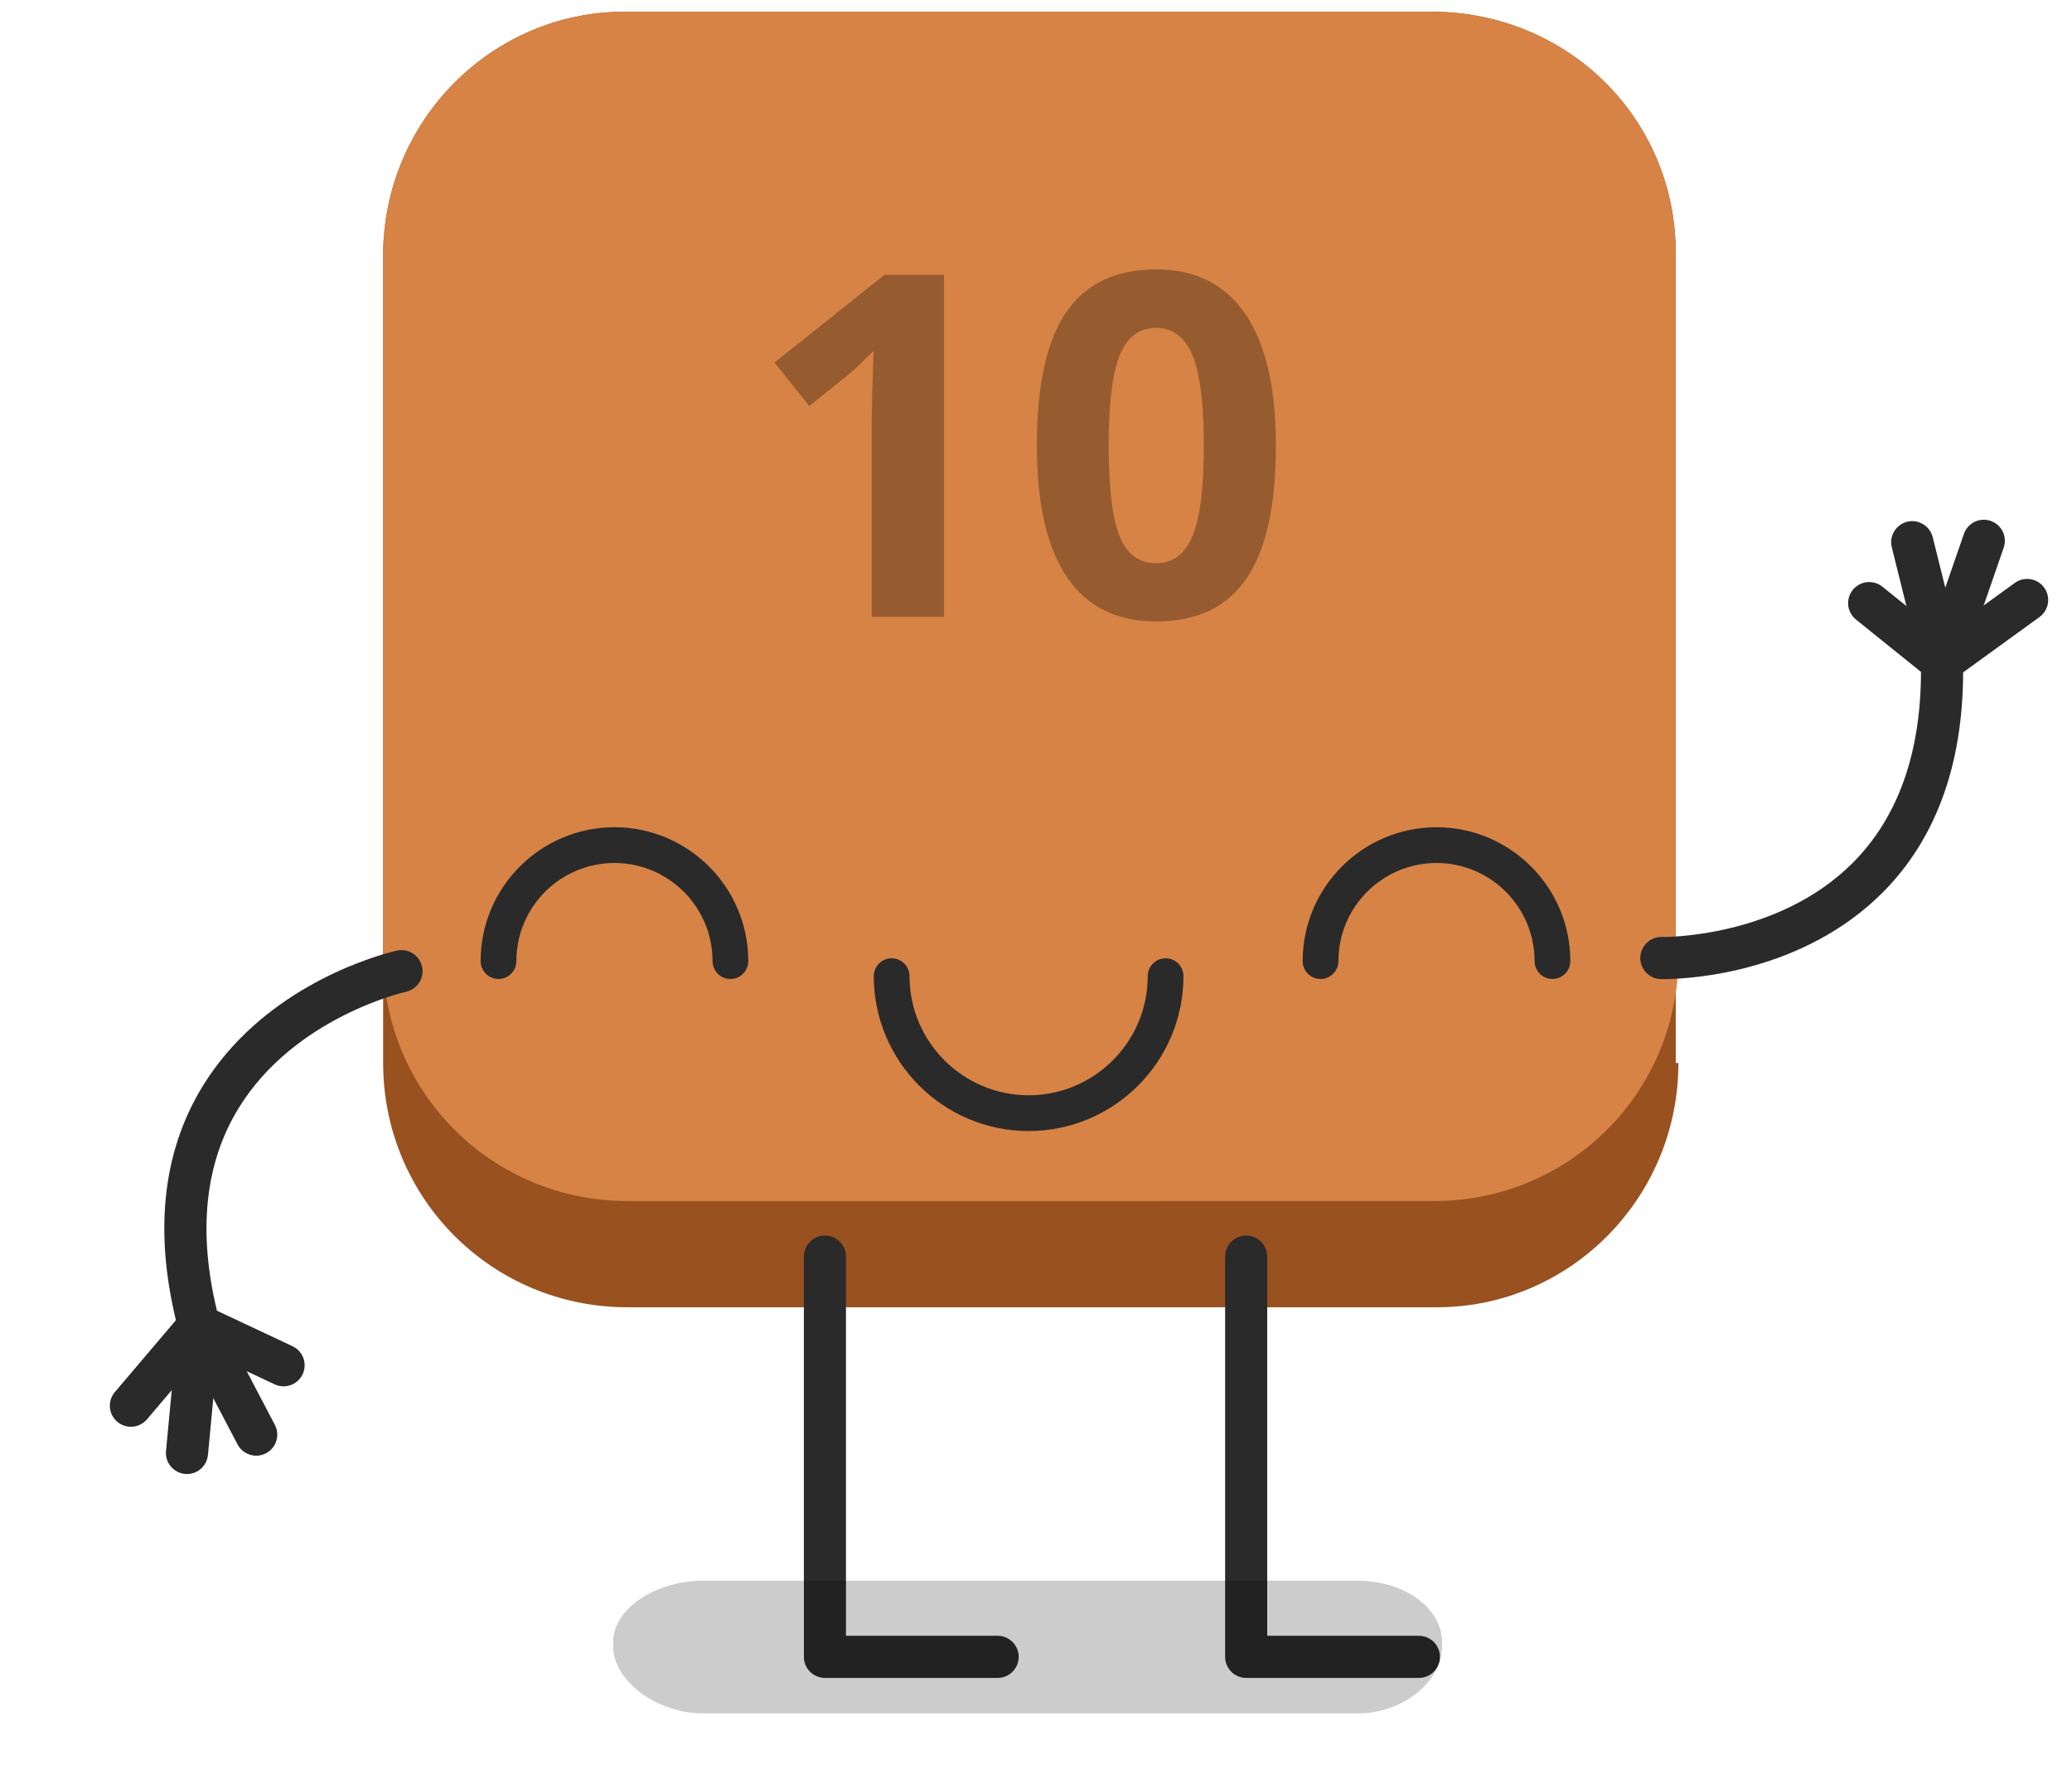 <?xml version="1.0" encoding="utf-8"?>
<!-- Generator: Adobe Illustrator 16.0.0, SVG Export Plug-In . SVG Version: 6.00 Build 0)  -->
<!DOCTYPE svg PUBLIC "-//W3C//DTD SVG 1.1//EN" "http://www.w3.org/Graphics/SVG/1.1/DTD/svg11.dtd">
<svg version="1.1" id="Capa_1" xmlns="http://www.w3.org/2000/svg" xmlns:xlink="http://www.w3.org/1999/xlink" x="0px" y="0px"
	 width="187.48px" height="160px" viewBox="0 0 187.48 160" enable-background="new 0 0 187.48 160" xml:space="preserve">
<g>
	<g>
		<g>
			<path fill="#995120" d="M151.867,96.158c0,12.249-9.847,22.104-21.853,22.104h-0.236h-73.01
				c-12.251,0-22.101-9.854-22.101-22.104l0,0V23.152c0-12.247,9.849-22.092,21.857-22.092l0,0h73.008
				c12.249,0,22.096,9.605,22.096,21.853c0,0,0,0,0,0.24v73.006L151.867,96.158L151.867,96.158z"/>
			<path fill="#D68345" d="M151.867,86.557c0,12.245-9.847,22.094-22.094,22.094l0,0H56.764c-12.248,0-22.103-9.85-22.103-22.094
				l0,0V23.152c0-12.25,9.852-22.097,21.859-22.097l0,0h73.008c12.249,0,22.1,9.605,22.1,21.857c0,0,0,0,0,0.24v63.405H151.867z"/>
			<g opacity="0.3">
				<path d="M85.417,55.799h-6.539V37.896l0.063-2.942l0.106-3.216c-1.087,1.086-1.841,1.799-2.265,2.137l-3.555,2.857l-3.153-3.936
					l9.968-7.936h5.375V55.799z"/>
				<path d="M115.447,40.329c0,5.404-0.887,9.403-2.656,11.999c-1.771,2.596-4.498,3.894-8.18,3.894c-3.57,0-6.262-1.34-8.074-4.021
					c-1.813-2.68-2.719-6.638-2.719-11.872c0-5.46,0.881-9.484,2.645-12.073c1.764-2.589,4.48-3.883,8.148-3.883
					c3.568,0,6.268,1.354,8.094,4.063C114.533,31.145,115.447,35.109,115.447,40.329z M100.314,40.329
					c0,3.795,0.328,6.515,0.984,8.158s1.76,2.465,3.313,2.465c1.523,0,2.625-0.833,3.301-2.497c0.678-1.665,1.016-4.374,1.016-8.126
					c0-3.795-0.342-6.521-1.025-8.179c-0.686-1.658-1.781-2.487-3.291-2.487c-1.537,0-2.639,0.829-3.301,2.487
					C100.646,33.808,100.314,36.534,100.314,40.329z"/>
			</g>
		</g>
		<g>
			<path fill="#2A2A2A" d="M93.073,102.32c-7.726,0-14.011-6.285-14.011-14.012c0-0.894,0.723-1.617,1.617-1.617
				c0.892,0,1.616,0.725,1.616,1.617c0,5.941,4.835,10.776,10.777,10.776c5.943,0,10.779-4.835,10.779-10.776
				c0-0.894,0.724-1.617,1.615-1.617c0.895,0,1.617,0.725,1.617,1.617C107.086,96.035,100.8,102.32,93.073,102.32z"/>
			<path fill="#2A2A2A" d="M66.089,88.564c-0.893,0-1.616-0.726-1.616-1.619c0-4.894-3.981-8.875-8.875-8.875
				c-4.895,0-8.875,3.981-8.875,8.875c0,0.894-0.725,1.619-1.617,1.619c-0.894,0-1.617-0.726-1.617-1.619
				c0-6.676,5.432-12.108,12.109-12.108c6.677,0,12.108,5.432,12.108,12.108C67.707,87.84,66.982,88.564,66.089,88.564z"/>
			<path fill="#2A2A2A" d="M140.469,88.564c-0.893,0-1.616-0.726-1.616-1.619c0-4.894-3.981-8.875-8.875-8.875
				c-4.895,0-8.874,3.981-8.874,8.875c0,0.894-0.726,1.619-1.617,1.619c-0.895,0-1.617-0.726-1.617-1.619
				c0-6.676,5.433-12.108,12.108-12.108c6.678,0,12.108,5.432,12.108,12.108C142.087,87.84,141.363,88.564,140.469,88.564z"/>
		</g>
	</g>
	<g>
		<g>
			<path fill="#2A2A2A" d="M72.737,149.887v-36.21c0-1.051,0.853-1.905,1.905-1.905c1.052,0,1.905,0.854,1.905,1.905v34.304h13.722
				c1.052,0,1.905,0.853,1.905,1.906c0,1.051-0.853,1.905-1.905,1.905H74.642C73.59,151.792,72.737,150.938,72.737,149.887z"/>
			<path fill="#2A2A2A" d="M110.852,149.887v-36.21c0-1.051,0.852-1.905,1.905-1.905c1.053,0,1.905,0.854,1.905,1.905v34.304h13.722
				c1.053,0,1.906,0.853,1.906,1.906c0,1.051-0.854,1.905-1.906,1.905h-15.627C111.704,151.792,110.852,150.938,110.852,149.887z"/>
		</g>
		<g>
			<path fill="#2A2A2A" d="M35.372,86.131c-2.396,0.635-11.823,3.605-17.05,12.158c-3.711,6.071-4.435,13.512-2.158,22.114
				c0.144,0.544,0.522,1,1.032,1.238l7.653,3.592c0.955,0.447,2.089,0.036,2.536-0.915c0.446-0.953,0.036-2.087-0.917-2.534
				l-6.837-3.21c-1.737-7.192-1.085-13.344,1.942-18.297c5.054-8.268,15.063-10.537,15.16-10.556
				c1.038-0.238,1.681-1.24,1.456-2.269c-0.224-1.028-1.239-1.68-2.268-1.456C35.868,86.008,35.676,86.051,35.372,86.131z"/>
			<path fill="#2A2A2A" d="M17.518,118.072c-0.135,0.036-0.27,0.089-0.398,0.156c-0.932,0.488-1.291,1.642-0.803,2.572l5.176,9.868
				c0.49,0.931,1.642,1.289,2.573,0.804c0.933-0.489,1.292-1.642,0.803-2.574l-5.175-9.867
				C19.272,118.229,18.36,117.85,17.518,118.072z"/>
			<path fill="#2A2A2A" d="M17.518,118.073c-0.75,0.198-1.333,0.848-1.41,1.664l-1.087,11.526c-0.098,1.048,0.671,1.976,1.718,2.076
				c1.051,0.098,1.977-0.671,2.077-1.719l1.088-11.526c0.099-1.047-0.67-1.977-1.718-2.075
				C17.954,117.997,17.729,118.017,17.518,118.073z"/>
			<path fill="#2A2A2A" d="M17.516,118.073c-0.362,0.097-0.701,0.301-0.961,0.608l-6.162,7.251
				c-0.681,0.805-0.584,2.006,0.217,2.688c0.802,0.678,2.005,0.582,2.688-0.219l6.161-7.252c0.681-0.802,0.584-2.005-0.217-2.687
				C18.746,118.045,18.099,117.919,17.516,118.073z"/>
		</g>
		<g>
			<path fill="#2A2A2A" d="M170.289,80.8c5.039-5.023,7.507-12.078,7.332-20.975c-0.011-0.563-0.271-1.094-0.713-1.445l-6.582-5.304
				c-0.82-0.659-2.021-0.531-2.682,0.291c-0.661,0.819-0.529,2.019,0.289,2.68l5.883,4.736c-0.013,7.383-2.096,13.198-6.193,17.293
				c-6.832,6.827-17.15,6.692-17.258,6.689l0,0c-1.033-0.032-1.921,0.808-1.947,1.861c-0.023,1.051,0.808,1.925,1.858,1.948
				c0.056,0.002,0.252,0.007,0.566-0.001C153.321,88.523,163.185,87.871,170.289,80.8z"/>
			<path fill="#2A2A2A" d="M176.176,61.712c1.022-0.255,1.642-1.29,1.388-2.312l-2.689-10.81c-0.259-1.02-1.289-1.642-2.312-1.39
				c-1.021,0.255-1.643,1.29-1.389,2.312l2.692,10.811c0.218,0.879,1.017,1.463,1.886,1.445
				C175.889,61.766,176.034,61.746,176.176,61.712z"/>
			<path fill="#2A2A2A" d="M177.514,60.485l3.786-10.939c0.347-0.994-0.184-2.081-1.178-2.424c-0.994-0.345-2.078,0.18-2.421,1.176
				l-3.79,10.941c-0.342,0.994,0.185,2.079,1.18,2.423c0.219,0.075,0.443,0.11,0.66,0.106
				C176.526,61.752,177.248,61.262,177.514,60.485z"/>
			<path fill="#2A2A2A" d="M176.833,61.405l7.705-5.584c0.853-0.618,1.043-1.808,0.425-2.661c-0.616-0.854-1.809-1.043-2.662-0.426
				l-7.705,5.585c-0.852,0.619-1.042,1.809-0.422,2.662c0.378,0.526,0.979,0.799,1.579,0.788
				C176.13,61.76,176.508,61.641,176.833,61.405z"/>
		</g>
	</g>
	<path opacity="0.2" enable-background="new    " d="M130.48,148.955c0,3.063-3.412,6.045-7.619,6.045H63.6
		c-4.208,0-8.119-2.982-8.119-6.045v-0.41c0-3.063,3.911-5.545,8.119-5.545h59.262c4.207,0,7.619,2.482,7.619,5.545L130.48,148.955
		L130.48,148.955z"/>
</g>
</svg>
